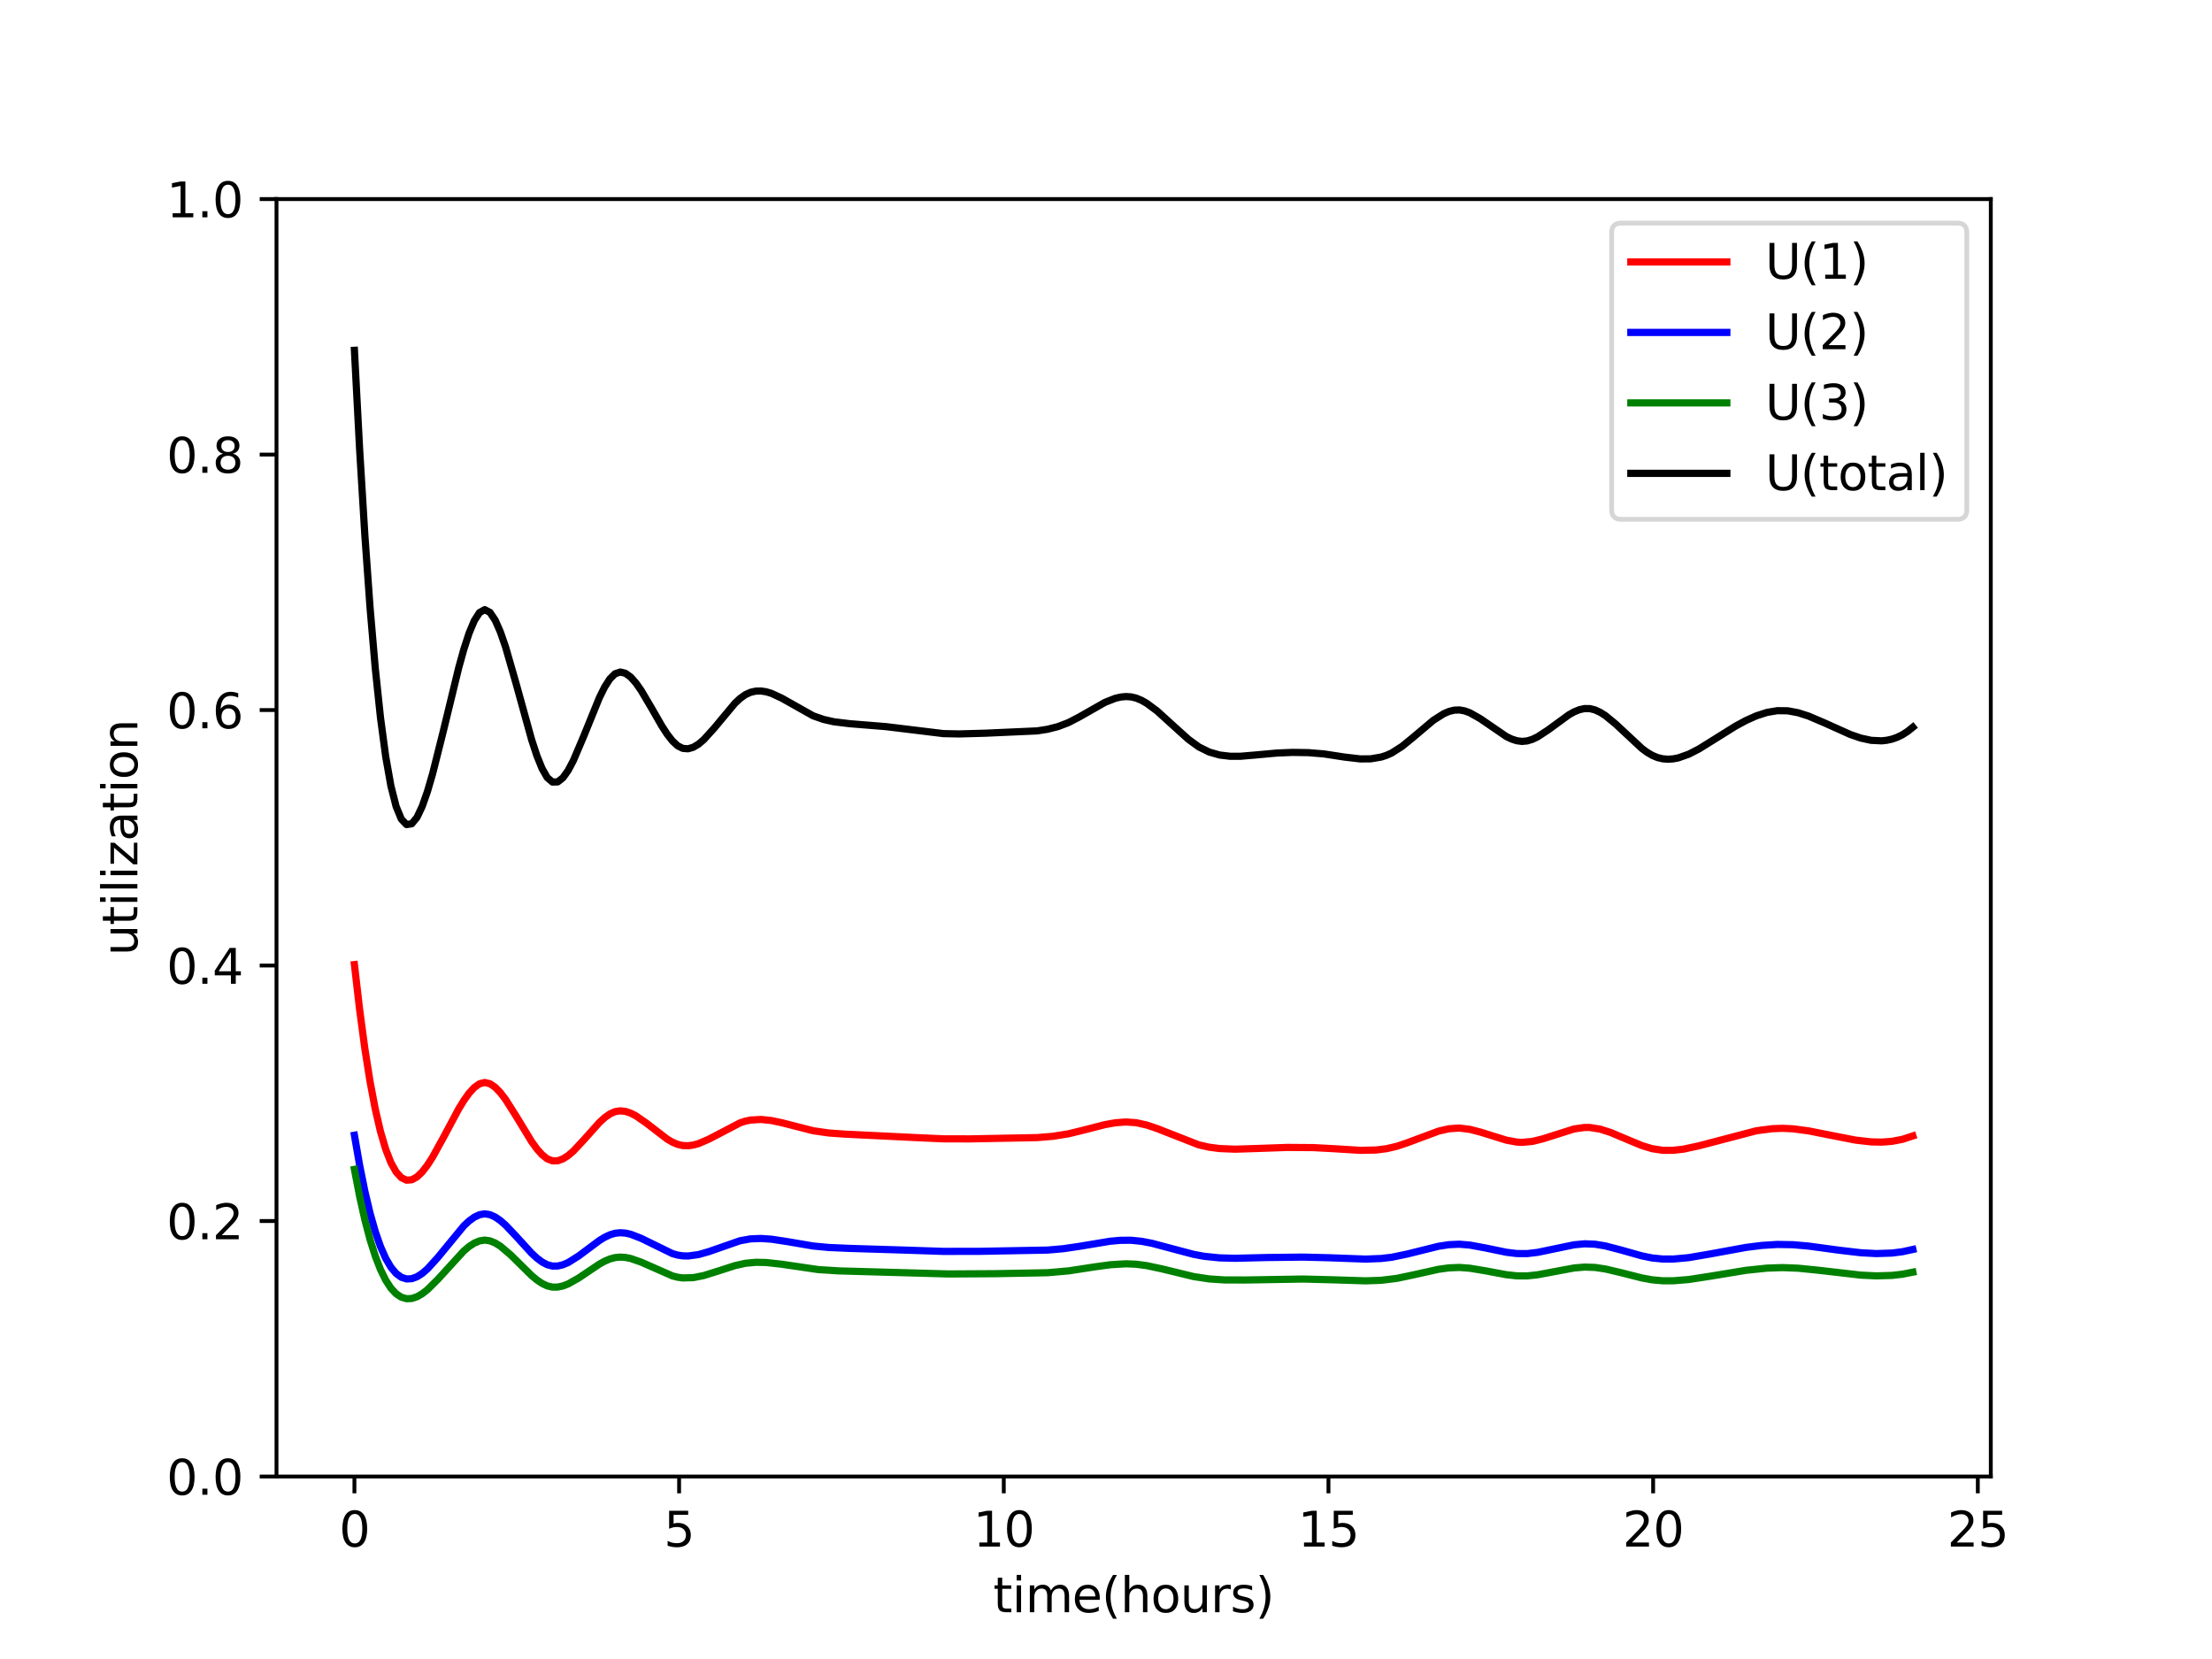 <?xml version="1.0" encoding="utf-8" standalone="no"?>
<!DOCTYPE svg PUBLIC "-//W3C//DTD SVG 1.1//EN"
  "http://www.w3.org/Graphics/SVG/1.1/DTD/svg11.dtd">
<svg xmlns:xlink="http://www.w3.org/1999/xlink" width="460.8pt" height="345.6pt" viewBox="0 0 460.8 345.6" xmlns="http://www.w3.org/2000/svg" version="1.1">
 <defs>
  <style type="text/css">*{stroke-linejoin: round; stroke-linecap: butt}</style>
 </defs>
 <g id="figure_1">
  <g id="patch_1">
   <path d="M 0 345.6 
L 460.8 345.6 
L 460.8 0 
L 0 0 
z
" style="fill: #ffffff"/>
  </g>
  <g id="axes_1">
   <g id="patch_2">
    <path d="M 57.6 307.584 
L 414.72 307.584 
L 414.72 41.472 
L 57.6 41.472 
z
" style="fill: #ffffff"/>
   </g>
   <g id="matplotlib.axis_1">
    <g id="xtick_1">
     <g id="line2d_1">
      <defs>
       <path id="m1884226c33" d="M 0 0 
L 0 3.5 
" style="stroke: #000000; stroke-width: 0.8"/>
      </defs>
      <g>
       <use xlink:href="#m1884226c33" x="73.833" y="307.584" style="stroke: #000000; stroke-width: 0.8"/>
      </g>
     </g>
     <g id="text_1">
      <!-- 0 -->
      <g transform="translate(70.651 322.182)scale(0.1 -0.1)">
       <defs>
        <path id="DejaVuSans-30" d="M 2034 4250 
Q 1547 4250 1301 3770 
Q 1056 3291 1056 2328 
Q 1056 1369 1301 889 
Q 1547 409 2034 409 
Q 2525 409 2770 889 
Q 3016 1369 3016 2328 
Q 3016 3291 2770 3770 
Q 2525 4250 2034 4250 
z
M 2034 4750 
Q 2819 4750 3233 4129 
Q 3647 3509 3647 2328 
Q 3647 1150 3233 529 
Q 2819 -91 2034 -91 
Q 1250 -91 836 529 
Q 422 1150 422 2328 
Q 422 3509 836 4129 
Q 1250 4750 2034 4750 
z
" transform="scale(0.016)"/>
       </defs>
       <use xlink:href="#DejaVuSans-30"/>
      </g>
     </g>
    </g>
    <g id="xtick_2">
     <g id="line2d_2">
      <g>
       <use xlink:href="#m1884226c33" x="141.469" y="307.584" style="stroke: #000000; stroke-width: 0.8"/>
      </g>
     </g>
     <g id="text_2">
      <!-- 5 -->
      <g transform="translate(138.288 322.182)scale(0.1 -0.1)">
       <defs>
        <path id="DejaVuSans-35" d="M 691 4666 
L 3169 4666 
L 3169 4134 
L 1269 4134 
L 1269 2991 
Q 1406 3038 1543 3061 
Q 1681 3084 1819 3084 
Q 2600 3084 3056 2656 
Q 3513 2228 3513 1497 
Q 3513 744 3044 326 
Q 2575 -91 1722 -91 
Q 1428 -91 1123 -41 
Q 819 9 494 109 
L 494 744 
Q 775 591 1075 516 
Q 1375 441 1709 441 
Q 2250 441 2565 725 
Q 2881 1009 2881 1497 
Q 2881 1984 2565 2268 
Q 2250 2553 1709 2553 
Q 1456 2553 1204 2497 
Q 953 2441 691 2322 
L 691 4666 
z
" transform="scale(0.016)"/>
       </defs>
       <use xlink:href="#DejaVuSans-35"/>
      </g>
     </g>
    </g>
    <g id="xtick_3">
     <g id="line2d_3">
      <g>
       <use xlink:href="#m1884226c33" x="209.105" y="307.584" style="stroke: #000000; stroke-width: 0.8"/>
      </g>
     </g>
     <g id="text_3">
      <!-- 10 -->
      <g transform="translate(202.743 322.182)scale(0.1 -0.1)">
       <defs>
        <path id="DejaVuSans-31" d="M 794 531 
L 1825 531 
L 1825 4091 
L 703 3866 
L 703 4441 
L 1819 4666 
L 2450 4666 
L 2450 531 
L 3481 531 
L 3481 0 
L 794 0 
L 794 531 
z
" transform="scale(0.016)"/>
       </defs>
       <use xlink:href="#DejaVuSans-31"/>
       <use xlink:href="#DejaVuSans-30" x="63.623"/>
      </g>
     </g>
    </g>
    <g id="xtick_4">
     <g id="line2d_4">
      <g>
       <use xlink:href="#m1884226c33" x="276.742" y="307.584" style="stroke: #000000; stroke-width: 0.8"/>
      </g>
     </g>
     <g id="text_4">
      <!-- 15 -->
      <g transform="translate(270.379 322.182)scale(0.1 -0.1)">
       <use xlink:href="#DejaVuSans-31"/>
       <use xlink:href="#DejaVuSans-35" x="63.623"/>
      </g>
     </g>
    </g>
    <g id="xtick_5">
     <g id="line2d_5">
      <g>
       <use xlink:href="#m1884226c33" x="344.378" y="307.584" style="stroke: #000000; stroke-width: 0.8"/>
      </g>
     </g>
     <g id="text_5">
      <!-- 20 -->
      <g transform="translate(338.016 322.182)scale(0.1 -0.1)">
       <defs>
        <path id="DejaVuSans-32" d="M 1228 531 
L 3431 531 
L 3431 0 
L 469 0 
L 469 531 
Q 828 903 1448 1529 
Q 2069 2156 2228 2338 
Q 2531 2678 2651 2914 
Q 2772 3150 2772 3378 
Q 2772 3750 2511 3984 
Q 2250 4219 1831 4219 
Q 1534 4219 1204 4116 
Q 875 4013 500 3803 
L 500 4441 
Q 881 4594 1212 4672 
Q 1544 4750 1819 4750 
Q 2544 4750 2975 4387 
Q 3406 4025 3406 3419 
Q 3406 3131 3298 2873 
Q 3191 2616 2906 2266 
Q 2828 2175 2409 1742 
Q 1991 1309 1228 531 
z
" transform="scale(0.016)"/>
       </defs>
       <use xlink:href="#DejaVuSans-32"/>
       <use xlink:href="#DejaVuSans-30" x="63.623"/>
      </g>
     </g>
    </g>
    <g id="xtick_6">
     <g id="line2d_6">
      <g>
       <use xlink:href="#m1884226c33" x="412.015" y="307.584" style="stroke: #000000; stroke-width: 0.8"/>
      </g>
     </g>
     <g id="text_6">
      <!-- 25 -->
      <g transform="translate(405.652 322.182)scale(0.1 -0.1)">
       <use xlink:href="#DejaVuSans-32"/>
       <use xlink:href="#DejaVuSans-35" x="63.623"/>
      </g>
     </g>
    </g>
    <g id="text_7">
     <!-- time(hours) -->
     <g transform="translate(206.905 335.861)scale(0.1 -0.1)">
      <defs>
       <path id="DejaVuSans-74" d="M 1172 4494 
L 1172 3500 
L 2356 3500 
L 2356 3053 
L 1172 3053 
L 1172 1153 
Q 1172 725 1289 603 
Q 1406 481 1766 481 
L 2356 481 
L 2356 0 
L 1766 0 
Q 1100 0 847 248 
Q 594 497 594 1153 
L 594 3053 
L 172 3053 
L 172 3500 
L 594 3500 
L 594 4494 
L 1172 4494 
z
" transform="scale(0.016)"/>
       <path id="DejaVuSans-69" d="M 603 3500 
L 1178 3500 
L 1178 0 
L 603 0 
L 603 3500 
z
M 603 4863 
L 1178 4863 
L 1178 4134 
L 603 4134 
L 603 4863 
z
" transform="scale(0.016)"/>
       <path id="DejaVuSans-6d" d="M 3328 2828 
Q 3544 3216 3844 3400 
Q 4144 3584 4550 3584 
Q 5097 3584 5394 3201 
Q 5691 2819 5691 2113 
L 5691 0 
L 5113 0 
L 5113 2094 
Q 5113 2597 4934 2840 
Q 4756 3084 4391 3084 
Q 3944 3084 3684 2787 
Q 3425 2491 3425 1978 
L 3425 0 
L 2847 0 
L 2847 2094 
Q 2847 2600 2669 2842 
Q 2491 3084 2119 3084 
Q 1678 3084 1418 2786 
Q 1159 2488 1159 1978 
L 1159 0 
L 581 0 
L 581 3500 
L 1159 3500 
L 1159 2956 
Q 1356 3278 1631 3431 
Q 1906 3584 2284 3584 
Q 2666 3584 2933 3390 
Q 3200 3197 3328 2828 
z
" transform="scale(0.016)"/>
       <path id="DejaVuSans-65" d="M 3597 1894 
L 3597 1613 
L 953 1613 
Q 991 1019 1311 708 
Q 1631 397 2203 397 
Q 2534 397 2845 478 
Q 3156 559 3463 722 
L 3463 178 
Q 3153 47 2828 -22 
Q 2503 -91 2169 -91 
Q 1331 -91 842 396 
Q 353 884 353 1716 
Q 353 2575 817 3079 
Q 1281 3584 2069 3584 
Q 2775 3584 3186 3129 
Q 3597 2675 3597 1894 
z
M 3022 2063 
Q 3016 2534 2758 2815 
Q 2500 3097 2075 3097 
Q 1594 3097 1305 2825 
Q 1016 2553 972 2059 
L 3022 2063 
z
" transform="scale(0.016)"/>
       <path id="DejaVuSans-28" d="M 1984 4856 
Q 1566 4138 1362 3434 
Q 1159 2731 1159 2009 
Q 1159 1288 1364 580 
Q 1569 -128 1984 -844 
L 1484 -844 
Q 1016 -109 783 600 
Q 550 1309 550 2009 
Q 550 2706 781 3412 
Q 1013 4119 1484 4856 
L 1984 4856 
z
" transform="scale(0.016)"/>
       <path id="DejaVuSans-68" d="M 3513 2113 
L 3513 0 
L 2938 0 
L 2938 2094 
Q 2938 2591 2744 2837 
Q 2550 3084 2163 3084 
Q 1697 3084 1428 2787 
Q 1159 2491 1159 1978 
L 1159 0 
L 581 0 
L 581 4863 
L 1159 4863 
L 1159 2956 
Q 1366 3272 1645 3428 
Q 1925 3584 2291 3584 
Q 2894 3584 3203 3211 
Q 3513 2838 3513 2113 
z
" transform="scale(0.016)"/>
       <path id="DejaVuSans-6f" d="M 1959 3097 
Q 1497 3097 1228 2736 
Q 959 2375 959 1747 
Q 959 1119 1226 758 
Q 1494 397 1959 397 
Q 2419 397 2687 759 
Q 2956 1122 2956 1747 
Q 2956 2369 2687 2733 
Q 2419 3097 1959 3097 
z
M 1959 3584 
Q 2709 3584 3137 3096 
Q 3566 2609 3566 1747 
Q 3566 888 3137 398 
Q 2709 -91 1959 -91 
Q 1206 -91 779 398 
Q 353 888 353 1747 
Q 353 2609 779 3096 
Q 1206 3584 1959 3584 
z
" transform="scale(0.016)"/>
       <path id="DejaVuSans-75" d="M 544 1381 
L 544 3500 
L 1119 3500 
L 1119 1403 
Q 1119 906 1312 657 
Q 1506 409 1894 409 
Q 2359 409 2629 706 
Q 2900 1003 2900 1516 
L 2900 3500 
L 3475 3500 
L 3475 0 
L 2900 0 
L 2900 538 
Q 2691 219 2414 64 
Q 2138 -91 1772 -91 
Q 1169 -91 856 284 
Q 544 659 544 1381 
z
M 1991 3584 
L 1991 3584 
z
" transform="scale(0.016)"/>
       <path id="DejaVuSans-72" d="M 2631 2963 
Q 2534 3019 2420 3045 
Q 2306 3072 2169 3072 
Q 1681 3072 1420 2755 
Q 1159 2438 1159 1844 
L 1159 0 
L 581 0 
L 581 3500 
L 1159 3500 
L 1159 2956 
Q 1341 3275 1631 3429 
Q 1922 3584 2338 3584 
Q 2397 3584 2469 3576 
Q 2541 3569 2628 3553 
L 2631 2963 
z
" transform="scale(0.016)"/>
       <path id="DejaVuSans-73" d="M 2834 3397 
L 2834 2853 
Q 2591 2978 2328 3040 
Q 2066 3103 1784 3103 
Q 1356 3103 1142 2972 
Q 928 2841 928 2578 
Q 928 2378 1081 2264 
Q 1234 2150 1697 2047 
L 1894 2003 
Q 2506 1872 2764 1633 
Q 3022 1394 3022 966 
Q 3022 478 2636 193 
Q 2250 -91 1575 -91 
Q 1294 -91 989 -36 
Q 684 19 347 128 
L 347 722 
Q 666 556 975 473 
Q 1284 391 1588 391 
Q 1994 391 2212 530 
Q 2431 669 2431 922 
Q 2431 1156 2273 1281 
Q 2116 1406 1581 1522 
L 1381 1569 
Q 847 1681 609 1914 
Q 372 2147 372 2553 
Q 372 3047 722 3315 
Q 1072 3584 1716 3584 
Q 2034 3584 2315 3537 
Q 2597 3491 2834 3397 
z
" transform="scale(0.016)"/>
       <path id="DejaVuSans-29" d="M 513 4856 
L 1013 4856 
Q 1481 4119 1714 3412 
Q 1947 2706 1947 2009 
Q 1947 1309 1714 600 
Q 1481 -109 1013 -844 
L 513 -844 
Q 928 -128 1133 580 
Q 1338 1288 1338 2009 
Q 1338 2731 1133 3434 
Q 928 4138 513 4856 
z
" transform="scale(0.016)"/>
      </defs>
      <use xlink:href="#DejaVuSans-74"/>
      <use xlink:href="#DejaVuSans-69" x="39.209"/>
      <use xlink:href="#DejaVuSans-6d" x="66.992"/>
      <use xlink:href="#DejaVuSans-65" x="164.404"/>
      <use xlink:href="#DejaVuSans-28" x="225.928"/>
      <use xlink:href="#DejaVuSans-68" x="264.941"/>
      <use xlink:href="#DejaVuSans-6f" x="328.32"/>
      <use xlink:href="#DejaVuSans-75" x="389.502"/>
      <use xlink:href="#DejaVuSans-72" x="452.881"/>
      <use xlink:href="#DejaVuSans-73" x="493.994"/>
      <use xlink:href="#DejaVuSans-29" x="546.094"/>
     </g>
    </g>
   </g>
   <g id="matplotlib.axis_2">
    <g id="ytick_1">
     <g id="line2d_7">
      <defs>
       <path id="m383ed3120f" d="M 0 0 
L -3.5 0 
" style="stroke: #000000; stroke-width: 0.8"/>
      </defs>
      <g>
       <use xlink:href="#m383ed3120f" x="57.6" y="307.584" style="stroke: #000000; stroke-width: 0.8"/>
      </g>
     </g>
     <g id="text_8">
      <!-- 0.0 -->
      <g transform="translate(34.697 311.383)scale(0.1 -0.1)">
       <defs>
        <path id="DejaVuSans-2e" d="M 684 794 
L 1344 794 
L 1344 0 
L 684 0 
L 684 794 
z
" transform="scale(0.016)"/>
       </defs>
       <use xlink:href="#DejaVuSans-30"/>
       <use xlink:href="#DejaVuSans-2e" x="63.623"/>
       <use xlink:href="#DejaVuSans-30" x="95.41"/>
      </g>
     </g>
    </g>
    <g id="ytick_2">
     <g id="line2d_8">
      <g>
       <use xlink:href="#m383ed3120f" x="57.6" y="254.362" style="stroke: #000000; stroke-width: 0.8"/>
      </g>
     </g>
     <g id="text_9">
      <!-- 0.2 -->
      <g transform="translate(34.697 258.161)scale(0.1 -0.1)">
       <use xlink:href="#DejaVuSans-30"/>
       <use xlink:href="#DejaVuSans-2e" x="63.623"/>
       <use xlink:href="#DejaVuSans-32" x="95.41"/>
      </g>
     </g>
    </g>
    <g id="ytick_3">
     <g id="line2d_9">
      <g>
       <use xlink:href="#m383ed3120f" x="57.6" y="201.139" style="stroke: #000000; stroke-width: 0.8"/>
      </g>
     </g>
     <g id="text_10">
      <!-- 0.4 -->
      <g transform="translate(34.697 204.938)scale(0.1 -0.1)">
       <defs>
        <path id="DejaVuSans-34" d="M 2419 4116 
L 825 1625 
L 2419 1625 
L 2419 4116 
z
M 2253 4666 
L 3047 4666 
L 3047 1625 
L 3713 1625 
L 3713 1100 
L 3047 1100 
L 3047 0 
L 2419 0 
L 2419 1100 
L 313 1100 
L 313 1709 
L 2253 4666 
z
" transform="scale(0.016)"/>
       </defs>
       <use xlink:href="#DejaVuSans-30"/>
       <use xlink:href="#DejaVuSans-2e" x="63.623"/>
       <use xlink:href="#DejaVuSans-34" x="95.41"/>
      </g>
     </g>
    </g>
    <g id="ytick_4">
     <g id="line2d_10">
      <g>
       <use xlink:href="#m383ed3120f" x="57.6" y="147.917" style="stroke: #000000; stroke-width: 0.8"/>
      </g>
     </g>
     <g id="text_11">
      <!-- 0.6 -->
      <g transform="translate(34.697 151.716)scale(0.1 -0.1)">
       <defs>
        <path id="DejaVuSans-36" d="M 2113 2584 
Q 1688 2584 1439 2293 
Q 1191 2003 1191 1497 
Q 1191 994 1439 701 
Q 1688 409 2113 409 
Q 2538 409 2786 701 
Q 3034 994 3034 1497 
Q 3034 2003 2786 2293 
Q 2538 2584 2113 2584 
z
M 3366 4563 
L 3366 3988 
Q 3128 4100 2886 4159 
Q 2644 4219 2406 4219 
Q 1781 4219 1451 3797 
Q 1122 3375 1075 2522 
Q 1259 2794 1537 2939 
Q 1816 3084 2150 3084 
Q 2853 3084 3261 2657 
Q 3669 2231 3669 1497 
Q 3669 778 3244 343 
Q 2819 -91 2113 -91 
Q 1303 -91 875 529 
Q 447 1150 447 2328 
Q 447 3434 972 4092 
Q 1497 4750 2381 4750 
Q 2619 4750 2861 4703 
Q 3103 4656 3366 4563 
z
" transform="scale(0.016)"/>
       </defs>
       <use xlink:href="#DejaVuSans-30"/>
       <use xlink:href="#DejaVuSans-2e" x="63.623"/>
       <use xlink:href="#DejaVuSans-36" x="95.41"/>
      </g>
     </g>
    </g>
    <g id="ytick_5">
     <g id="line2d_11">
      <g>
       <use xlink:href="#m383ed3120f" x="57.6" y="94.694" style="stroke: #000000; stroke-width: 0.8"/>
      </g>
     </g>
     <g id="text_12">
      <!-- 0.8 -->
      <g transform="translate(34.697 98.494)scale(0.1 -0.1)">
       <defs>
        <path id="DejaVuSans-38" d="M 2034 2216 
Q 1584 2216 1326 1975 
Q 1069 1734 1069 1313 
Q 1069 891 1326 650 
Q 1584 409 2034 409 
Q 2484 409 2743 651 
Q 3003 894 3003 1313 
Q 3003 1734 2745 1975 
Q 2488 2216 2034 2216 
z
M 1403 2484 
Q 997 2584 770 2862 
Q 544 3141 544 3541 
Q 544 4100 942 4425 
Q 1341 4750 2034 4750 
Q 2731 4750 3128 4425 
Q 3525 4100 3525 3541 
Q 3525 3141 3298 2862 
Q 3072 2584 2669 2484 
Q 3125 2378 3379 2068 
Q 3634 1759 3634 1313 
Q 3634 634 3220 271 
Q 2806 -91 2034 -91 
Q 1263 -91 848 271 
Q 434 634 434 1313 
Q 434 1759 690 2068 
Q 947 2378 1403 2484 
z
M 1172 3481 
Q 1172 3119 1398 2916 
Q 1625 2713 2034 2713 
Q 2441 2713 2670 2916 
Q 2900 3119 2900 3481 
Q 2900 3844 2670 4047 
Q 2441 4250 2034 4250 
Q 1625 4250 1398 4047 
Q 1172 3844 1172 3481 
z
" transform="scale(0.016)"/>
       </defs>
       <use xlink:href="#DejaVuSans-30"/>
       <use xlink:href="#DejaVuSans-2e" x="63.623"/>
       <use xlink:href="#DejaVuSans-38" x="95.41"/>
      </g>
     </g>
    </g>
    <g id="ytick_6">
     <g id="line2d_12">
      <g>
       <use xlink:href="#m383ed3120f" x="57.6" y="41.472" style="stroke: #000000; stroke-width: 0.8"/>
      </g>
     </g>
     <g id="text_13">
      <!-- 1.0 -->
      <g transform="translate(34.697 45.271)scale(0.1 -0.1)">
       <use xlink:href="#DejaVuSans-31"/>
       <use xlink:href="#DejaVuSans-2e" x="63.623"/>
       <use xlink:href="#DejaVuSans-30" x="95.41"/>
      </g>
     </g>
    </g>
    <g id="text_14">
     <!-- utilization -->
     <g transform="translate(28.617 199.09)rotate(-90)scale(0.1 -0.1)">
      <defs>
       <path id="DejaVuSans-6c" d="M 603 4863 
L 1178 4863 
L 1178 0 
L 603 0 
L 603 4863 
z
" transform="scale(0.016)"/>
       <path id="DejaVuSans-7a" d="M 353 3500 
L 3084 3500 
L 3084 2975 
L 922 459 
L 3084 459 
L 3084 0 
L 275 0 
L 275 525 
L 2438 3041 
L 353 3041 
L 353 3500 
z
" transform="scale(0.016)"/>
       <path id="DejaVuSans-61" d="M 2194 1759 
Q 1497 1759 1228 1600 
Q 959 1441 959 1056 
Q 959 750 1161 570 
Q 1363 391 1709 391 
Q 2188 391 2477 730 
Q 2766 1069 2766 1631 
L 2766 1759 
L 2194 1759 
z
M 3341 1997 
L 3341 0 
L 2766 0 
L 2766 531 
Q 2569 213 2275 61 
Q 1981 -91 1556 -91 
Q 1019 -91 701 211 
Q 384 513 384 1019 
Q 384 1609 779 1909 
Q 1175 2209 1959 2209 
L 2766 2209 
L 2766 2266 
Q 2766 2663 2505 2880 
Q 2244 3097 1772 3097 
Q 1472 3097 1187 3025 
Q 903 2953 641 2809 
L 641 3341 
Q 956 3463 1253 3523 
Q 1550 3584 1831 3584 
Q 2591 3584 2966 3190 
Q 3341 2797 3341 1997 
z
" transform="scale(0.016)"/>
       <path id="DejaVuSans-6e" d="M 3513 2113 
L 3513 0 
L 2938 0 
L 2938 2094 
Q 2938 2591 2744 2837 
Q 2550 3084 2163 3084 
Q 1697 3084 1428 2787 
Q 1159 2491 1159 1978 
L 1159 0 
L 581 0 
L 581 3500 
L 1159 3500 
L 1159 2956 
Q 1366 3272 1645 3428 
Q 1925 3584 2291 3584 
Q 2894 3584 3203 3211 
Q 3513 2838 3513 2113 
z
" transform="scale(0.016)"/>
      </defs>
      <use xlink:href="#DejaVuSans-75"/>
      <use xlink:href="#DejaVuSans-74" x="63.379"/>
      <use xlink:href="#DejaVuSans-69" x="102.588"/>
      <use xlink:href="#DejaVuSans-6c" x="130.371"/>
      <use xlink:href="#DejaVuSans-69" x="158.154"/>
      <use xlink:href="#DejaVuSans-7a" x="185.938"/>
      <use xlink:href="#DejaVuSans-61" x="238.428"/>
      <use xlink:href="#DejaVuSans-74" x="299.707"/>
      <use xlink:href="#DejaVuSans-69" x="338.916"/>
      <use xlink:href="#DejaVuSans-6f" x="366.699"/>
      <use xlink:href="#DejaVuSans-6e" x="427.881"/>
     </g>
    </g>
   </g>
   <g id="line2d_13">
    <path d="M 73.833 200.945 
L 74.919 210.341 
L 76.004 218.439 
L 77.09 225.318 
L 78.176 231.055 
L 79.262 235.728 
L 80.348 239.414 
L 81.433 242.192 
L 82.519 244.139 
L 83.605 245.333 
L 84.691 245.852 
L 85.777 245.774 
L 86.862 245.176 
L 87.948 244.136 
L 89.034 242.732 
L 90.12 241.041 
L 92.291 237.112 
L 95.549 231.016 
L 96.635 229.242 
L 97.72 227.725 
L 98.806 226.544 
L 99.892 225.777 
L 100.978 225.501 
L 102.064 225.761 
L 103.149 226.492 
L 104.235 227.613 
L 105.321 229.038 
L 107.493 232.471 
L 110.75 237.821 
L 111.836 239.324 
L 112.922 240.547 
L 114.007 241.407 
L 115.093 241.827 
L 116.179 241.811 
L 117.265 241.423 
L 118.351 240.73 
L 119.436 239.798 
L 121.608 237.475 
L 124.865 233.832 
L 125.951 232.838 
L 127.037 232.063 
L 128.123 231.574 
L 129.209 231.407 
L 130.294 231.526 
L 131.38 231.886 
L 132.466 232.44 
L 134.638 233.95 
L 138.981 237.291 
L 140.067 237.926 
L 141.152 238.389 
L 142.238 238.638 
L 143.324 238.677 
L 144.41 238.535 
L 145.496 238.241 
L 147.667 237.312 
L 154.182 233.905 
L 155.268 233.553 
L 156.354 233.327 
L 158.525 233.203 
L 160.697 233.427 
L 162.868 233.885 
L 169.383 235.552 
L 172.641 236.02 
L 175.898 236.254 
L 191.099 236.995 
L 196.528 237.239 
L 201.957 237.253 
L 216.073 236.981 
L 219.33 236.713 
L 222.587 236.194 
L 225.845 235.393 
L 230.188 234.279 
L 232.36 233.891 
L 234.531 233.73 
L 236.703 233.879 
L 238.875 234.363 
L 241.046 235.096 
L 249.733 238.496 
L 251.904 238.985 
L 254.076 239.266 
L 257.333 239.396 
L 261.676 239.258 
L 268.191 239.029 
L 273.62 239.069 
L 277.963 239.301 
L 283.392 239.636 
L 286.65 239.565 
L 288.821 239.296 
L 290.993 238.791 
L 293.165 238.059 
L 299.679 235.635 
L 301.851 235.14 
L 304.023 234.998 
L 306.194 235.265 
L 308.366 235.824 
L 313.795 237.513 
L 315.966 237.912 
L 317.052 237.977 
L 319.224 237.78 
L 321.395 237.243 
L 327.91 235.181 
L 330.082 234.868 
L 331.168 234.871 
L 333.339 235.218 
L 335.511 235.91 
L 338.768 237.285 
L 342.026 238.642 
L 344.197 239.3 
L 346.369 239.624 
L 348.54 239.631 
L 350.712 239.386 
L 353.969 238.68 
L 365.913 235.551 
L 369.171 235.129 
L 371.342 235.049 
L 373.514 235.152 
L 376.771 235.582 
L 381.114 236.444 
L 386.543 237.505 
L 389.801 237.876 
L 391.972 237.923 
L 394.144 237.759 
L 396.316 237.343 
L 398.487 236.632 
L 398.487 236.632 
" clip-path="url(#p9083cc9a9e)" style="fill: none; stroke: #ff0000; stroke-width: 1.5; stroke-linecap: square"/>
   </g>
   <g id="line2d_14">
    <path d="M 73.833 236.491 
L 74.919 242.755 
L 76.004 248.154 
L 77.09 252.74 
L 78.176 256.565 
L 79.262 259.68 
L 80.348 262.137 
L 81.433 263.989 
L 82.519 265.288 
L 83.605 266.084 
L 84.691 266.43 
L 85.777 266.377 
L 86.862 265.978 
L 87.948 265.285 
L 89.034 264.349 
L 91.206 261.956 
L 96.635 255.356 
L 97.72 254.345 
L 98.806 253.557 
L 99.892 253.046 
L 100.978 252.862 
L 102.064 253.035 
L 103.149 253.523 
L 104.235 254.27 
L 105.321 255.22 
L 107.493 257.509 
L 110.75 261.076 
L 111.836 262.077 
L 112.922 262.893 
L 114.007 263.466 
L 115.093 263.746 
L 116.179 263.735 
L 117.265 263.477 
L 118.351 263.015 
L 120.522 261.655 
L 124.865 258.416 
L 125.951 257.753 
L 127.037 257.237 
L 128.123 256.911 
L 129.209 256.799 
L 130.294 256.879 
L 131.38 257.118 
L 133.552 257.957 
L 140.067 261.145 
L 141.152 261.454 
L 142.238 261.62 
L 143.324 261.646 
L 145.496 261.355 
L 147.667 260.736 
L 154.182 258.465 
L 156.354 258.079 
L 158.525 257.997 
L 160.697 258.146 
L 163.954 258.639 
L 169.383 259.563 
L 172.641 259.875 
L 176.984 260.061 
L 188.928 260.431 
L 196.528 260.687 
L 204.129 260.675 
L 218.244 260.412 
L 221.502 260.128 
L 224.759 259.649 
L 231.274 258.569 
L 233.445 258.379 
L 235.617 258.368 
L 237.789 258.584 
L 239.96 258.998 
L 244.304 260.155 
L 248.647 261.303 
L 250.818 261.707 
L 254.076 262.039 
L 257.333 262.125 
L 263.848 261.965 
L 271.449 261.876 
L 276.878 262.012 
L 284.478 262.293 
L 287.736 262.166 
L 289.907 261.912 
L 293.165 261.234 
L 299.679 259.618 
L 301.851 259.288 
L 304.023 259.193 
L 306.194 259.372 
L 309.452 259.972 
L 313.795 260.87 
L 315.966 261.136 
L 318.138 261.148 
L 320.31 260.891 
L 323.567 260.212 
L 327.91 259.315 
L 330.082 259.107 
L 332.253 259.19 
L 334.425 259.548 
L 337.682 260.398 
L 342.026 261.622 
L 344.197 262.061 
L 346.369 262.277 
L 348.54 262.282 
L 351.798 261.987 
L 356.141 261.245 
L 363.742 259.855 
L 366.999 259.445 
L 370.256 259.239 
L 373.514 259.296 
L 376.771 259.582 
L 383.286 260.463 
L 387.629 260.969 
L 390.887 261.143 
L 394.144 261.034 
L 396.316 260.757 
L 398.487 260.282 
L 398.487 260.282 
" clip-path="url(#p9083cc9a9e)" style="fill: none; stroke: #0000ff; stroke-width: 1.5; stroke-linecap: square"/>
   </g>
   <g id="line2d_15">
    <path d="M 73.833 243.6 
L 74.919 249.238 
L 76.004 254.097 
L 77.09 258.224 
L 78.176 261.667 
L 79.262 264.47 
L 80.348 266.682 
L 81.433 268.349 
L 82.519 269.517 
L 83.605 270.234 
L 84.691 270.545 
L 85.777 270.498 
L 86.862 270.139 
L 87.948 269.515 
L 89.034 268.673 
L 91.206 266.519 
L 96.635 260.579 
L 97.72 259.668 
L 98.806 258.96 
L 99.892 258.5 
L 100.978 258.334 
L 102.064 258.49 
L 103.149 258.929 
L 104.235 259.601 
L 106.407 261.445 
L 110.75 265.726 
L 111.836 266.628 
L 112.922 267.362 
L 114.007 267.878 
L 115.093 268.13 
L 116.179 268.12 
L 117.265 267.888 
L 118.351 267.472 
L 120.522 266.248 
L 124.865 263.333 
L 125.951 262.736 
L 127.037 262.272 
L 128.123 261.978 
L 129.209 261.878 
L 130.294 261.949 
L 131.38 262.165 
L 133.552 262.92 
L 140.067 265.789 
L 141.152 266.067 
L 142.238 266.216 
L 144.41 266.155 
L 146.581 265.727 
L 149.839 264.708 
L 153.096 263.654 
L 155.268 263.166 
L 157.439 262.962 
L 159.611 263.001 
L 162.868 263.365 
L 170.469 264.478 
L 174.812 264.751 
L 197.614 265.388 
L 207.386 265.33 
L 218.244 265.129 
L 222.587 264.75 
L 228.016 263.918 
L 231.274 263.471 
L 234.531 263.271 
L 236.703 263.361 
L 238.875 263.652 
L 242.132 264.348 
L 248.647 265.931 
L 251.904 266.424 
L 255.162 266.639 
L 259.505 266.645 
L 271.449 266.447 
L 277.963 266.614 
L 284.478 266.822 
L 287.736 266.708 
L 290.993 266.308 
L 294.25 265.619 
L 299.679 264.414 
L 301.851 264.118 
L 304.023 264.032 
L 306.194 264.193 
L 309.452 264.733 
L 313.795 265.542 
L 315.966 265.781 
L 318.138 265.792 
L 320.31 265.56 
L 323.567 264.949 
L 327.91 264.142 
L 330.082 263.954 
L 332.253 264.029 
L 334.425 264.351 
L 337.682 265.117 
L 342.026 266.219 
L 344.197 266.614 
L 346.369 266.808 
L 348.54 266.812 
L 351.798 266.546 
L 356.141 265.879 
L 363.742 264.628 
L 368.085 264.174 
L 371.342 264.063 
L 374.6 264.192 
L 378.943 264.627 
L 387.629 265.631 
L 390.887 265.787 
L 394.144 265.689 
L 396.316 265.44 
L 398.487 265.013 
L 398.487 265.013 
" clip-path="url(#p9083cc9a9e)" style="fill: none; stroke: #008000; stroke-width: 1.5; stroke-linecap: square"/>
   </g>
   <g id="line2d_16">
    <path d="M 73.833 72.977 
L 74.919 93.648 
L 76.004 111.465 
L 77.09 126.599 
L 78.176 139.22 
L 79.262 149.5 
L 80.348 157.61 
L 81.433 163.722 
L 82.519 168.006 
L 83.605 170.633 
L 84.691 171.774 
L 85.777 171.602 
L 86.862 170.286 
L 87.948 167.998 
L 89.034 164.909 
L 90.12 161.19 
L 92.291 152.546 
L 95.549 139.135 
L 96.635 135.231 
L 97.72 131.894 
L 98.806 129.296 
L 99.892 127.608 
L 100.978 127.002 
L 102.064 127.572 
L 103.149 129.182 
L 104.235 131.647 
L 105.321 134.784 
L 107.493 142.336 
L 110.75 154.106 
L 111.836 157.412 
L 112.922 160.103 
L 114.007 161.995 
L 115.093 162.918 
L 116.179 162.883 
L 117.265 162.031 
L 118.351 160.506 
L 119.436 158.454 
L 121.608 153.343 
L 124.865 145.329 
L 125.951 143.142 
L 127.037 141.439 
L 128.123 140.363 
L 129.209 139.994 
L 130.294 140.256 
L 131.38 141.048 
L 132.466 142.268 
L 133.552 143.815 
L 135.723 147.491 
L 137.895 151.267 
L 138.981 152.94 
L 140.067 154.336 
L 141.152 155.354 
L 142.238 155.903 
L 143.324 155.989 
L 144.41 155.676 
L 145.496 155.028 
L 146.581 154.11 
L 148.753 151.718 
L 153.096 146.508 
L 154.182 145.491 
L 155.268 144.716 
L 156.354 144.218 
L 157.439 143.972 
L 158.525 143.947 
L 159.611 144.112 
L 160.697 144.438 
L 162.868 145.446 
L 169.383 149.114 
L 171.555 149.87 
L 173.726 150.36 
L 176.984 150.757 
L 184.584 151.371 
L 196.528 152.824 
L 199.786 152.891 
L 205.215 152.741 
L 216.073 152.257 
L 218.244 151.915 
L 220.416 151.358 
L 222.587 150.526 
L 224.759 149.398 
L 230.188 146.312 
L 232.36 145.46 
L 233.445 145.208 
L 234.531 145.105 
L 235.617 145.172 
L 236.703 145.432 
L 237.789 145.883 
L 238.875 146.499 
L 241.046 148.111 
L 244.304 151.069 
L 247.561 154.009 
L 249.733 155.59 
L 251.904 156.666 
L 254.076 157.284 
L 256.247 157.544 
L 258.419 157.543 
L 261.676 157.266 
L 266.02 156.869 
L 269.277 156.737 
L 272.534 156.788 
L 275.792 157.053 
L 280.135 157.719 
L 283.392 158.097 
L 285.564 158.077 
L 287.736 157.705 
L 288.821 157.351 
L 289.907 156.866 
L 292.079 155.482 
L 294.25 153.713 
L 298.594 150.05 
L 300.765 148.671 
L 301.851 148.208 
L 302.937 147.938 
L 304.023 147.895 
L 305.108 148.088 
L 306.194 148.483 
L 308.366 149.712 
L 313.795 153.429 
L 314.881 153.952 
L 315.966 154.306 
L 317.052 154.449 
L 318.138 154.347 
L 319.224 154.015 
L 320.31 153.496 
L 322.481 152.074 
L 326.824 148.904 
L 327.91 148.297 
L 328.996 147.851 
L 330.082 147.609 
L 331.168 147.614 
L 332.253 147.882 
L 333.339 148.379 
L 334.425 149.064 
L 336.597 150.849 
L 342.026 155.911 
L 343.111 156.715 
L 344.197 157.359 
L 345.283 157.811 
L 346.369 158.071 
L 347.455 158.158 
L 348.54 158.088 
L 349.626 157.879 
L 351.798 157.113 
L 353.969 155.995 
L 357.227 153.963 
L 361.57 151.252 
L 363.742 150.078 
L 365.913 149.111 
L 368.085 148.412 
L 370.256 148.046 
L 372.428 148.072 
L 374.6 148.479 
L 376.771 149.179 
L 380.029 150.569 
L 385.458 153.01 
L 387.629 153.755 
L 389.801 154.226 
L 391.972 154.329 
L 393.058 154.213 
L 394.144 153.97 
L 395.23 153.588 
L 396.316 153.055 
L 397.401 152.359 
L 398.487 151.489 
L 398.487 151.489 
" clip-path="url(#p9083cc9a9e)" style="fill: none; stroke: #000000; stroke-width: 1.5; stroke-linecap: square"/>
   </g>
   <g id="patch_3">
    <path d="M 57.6 307.584 
L 57.6 41.472 
" style="fill: none; stroke: #000000; stroke-width: 0.8; stroke-linejoin: miter; stroke-linecap: square"/>
   </g>
   <g id="patch_4">
    <path d="M 414.72 307.584 
L 414.72 41.472 
" style="fill: none; stroke: #000000; stroke-width: 0.8; stroke-linejoin: miter; stroke-linecap: square"/>
   </g>
   <g id="patch_5">
    <path d="M 57.6 307.584 
L 414.72 307.584 
" style="fill: none; stroke: #000000; stroke-width: 0.8; stroke-linejoin: miter; stroke-linecap: square"/>
   </g>
   <g id="patch_6">
    <path d="M 57.6 41.472 
L 414.72 41.472 
" style="fill: none; stroke: #000000; stroke-width: 0.8; stroke-linejoin: miter; stroke-linecap: square"/>
   </g>
   <g id="legend_1">
    <g id="patch_7">
     <path d="M 337.733 108.184 
L 407.72 108.184 
Q 409.72 108.184 409.72 106.184 
L 409.72 48.472 
Q 409.72 46.472 407.72 46.472 
L 337.733 46.472 
Q 335.733 46.472 335.733 48.472 
L 335.733 106.184 
Q 335.733 108.184 337.733 108.184 
z
" style="fill: #ffffff; opacity: 0.8; stroke: #cccccc; stroke-linejoin: miter"/>
    </g>
    <g id="line2d_17">
     <path d="M 339.733 54.57 
L 349.733 54.57 
L 359.733 54.57 
" style="fill: none; stroke: #ff0000; stroke-width: 1.5; stroke-linecap: square"/>
    </g>
    <g id="text_15">
     <!-- U(1) -->
     <g transform="translate(367.733 58.07)scale(0.1 -0.1)">
      <defs>
       <path id="DejaVuSans-55" d="M 556 4666 
L 1191 4666 
L 1191 1831 
Q 1191 1081 1462 751 
Q 1734 422 2344 422 
Q 2950 422 3222 751 
Q 3494 1081 3494 1831 
L 3494 4666 
L 4128 4666 
L 4128 1753 
Q 4128 841 3676 375 
Q 3225 -91 2344 -91 
Q 1459 -91 1007 375 
Q 556 841 556 1753 
L 556 4666 
z
" transform="scale(0.016)"/>
      </defs>
      <use xlink:href="#DejaVuSans-55"/>
      <use xlink:href="#DejaVuSans-28" x="73.193"/>
      <use xlink:href="#DejaVuSans-31" x="112.207"/>
      <use xlink:href="#DejaVuSans-29" x="175.83"/>
     </g>
    </g>
    <g id="line2d_18">
     <path d="M 339.733 69.249 
L 349.733 69.249 
L 359.733 69.249 
" style="fill: none; stroke: #0000ff; stroke-width: 1.5; stroke-linecap: square"/>
    </g>
    <g id="text_16">
     <!-- U(2) -->
     <g transform="translate(367.733 72.749)scale(0.1 -0.1)">
      <use xlink:href="#DejaVuSans-55"/>
      <use xlink:href="#DejaVuSans-28" x="73.193"/>
      <use xlink:href="#DejaVuSans-32" x="112.207"/>
      <use xlink:href="#DejaVuSans-29" x="175.83"/>
     </g>
    </g>
    <g id="line2d_19">
     <path d="M 339.733 83.927 
L 349.733 83.927 
L 359.733 83.927 
" style="fill: none; stroke: #008000; stroke-width: 1.5; stroke-linecap: square"/>
    </g>
    <g id="text_17">
     <!-- U(3) -->
     <g transform="translate(367.733 87.427)scale(0.1 -0.1)">
      <defs>
       <path id="DejaVuSans-33" d="M 2597 2516 
Q 3050 2419 3304 2112 
Q 3559 1806 3559 1356 
Q 3559 666 3084 287 
Q 2609 -91 1734 -91 
Q 1441 -91 1130 -33 
Q 819 25 488 141 
L 488 750 
Q 750 597 1062 519 
Q 1375 441 1716 441 
Q 2309 441 2620 675 
Q 2931 909 2931 1356 
Q 2931 1769 2642 2001 
Q 2353 2234 1838 2234 
L 1294 2234 
L 1294 2753 
L 1863 2753 
Q 2328 2753 2575 2939 
Q 2822 3125 2822 3475 
Q 2822 3834 2567 4026 
Q 2313 4219 1838 4219 
Q 1578 4219 1281 4162 
Q 984 4106 628 3988 
L 628 4550 
Q 988 4650 1302 4700 
Q 1616 4750 1894 4750 
Q 2613 4750 3031 4423 
Q 3450 4097 3450 3541 
Q 3450 3153 3228 2886 
Q 3006 2619 2597 2516 
z
" transform="scale(0.016)"/>
      </defs>
      <use xlink:href="#DejaVuSans-55"/>
      <use xlink:href="#DejaVuSans-28" x="73.193"/>
      <use xlink:href="#DejaVuSans-33" x="112.207"/>
      <use xlink:href="#DejaVuSans-29" x="175.83"/>
     </g>
    </g>
    <g id="line2d_20">
     <path d="M 339.733 98.605 
L 349.733 98.605 
L 359.733 98.605 
" style="fill: none; stroke: #000000; stroke-width: 1.5; stroke-linecap: square"/>
    </g>
    <g id="text_18">
     <!-- U(total) -->
     <g transform="translate(367.733 102.105)scale(0.1 -0.1)">
      <use xlink:href="#DejaVuSans-55"/>
      <use xlink:href="#DejaVuSans-28" x="73.193"/>
      <use xlink:href="#DejaVuSans-74" x="112.207"/>
      <use xlink:href="#DejaVuSans-6f" x="151.416"/>
      <use xlink:href="#DejaVuSans-74" x="212.598"/>
      <use xlink:href="#DejaVuSans-61" x="251.807"/>
      <use xlink:href="#DejaVuSans-6c" x="313.086"/>
      <use xlink:href="#DejaVuSans-29" x="340.869"/>
     </g>
    </g>
   </g>
  </g>
 </g>
 <defs>
  <clipPath id="p9083cc9a9e">
   <rect x="57.6" y="41.472" width="357.12" height="266.112"/>
  </clipPath>
 </defs>
</svg>
